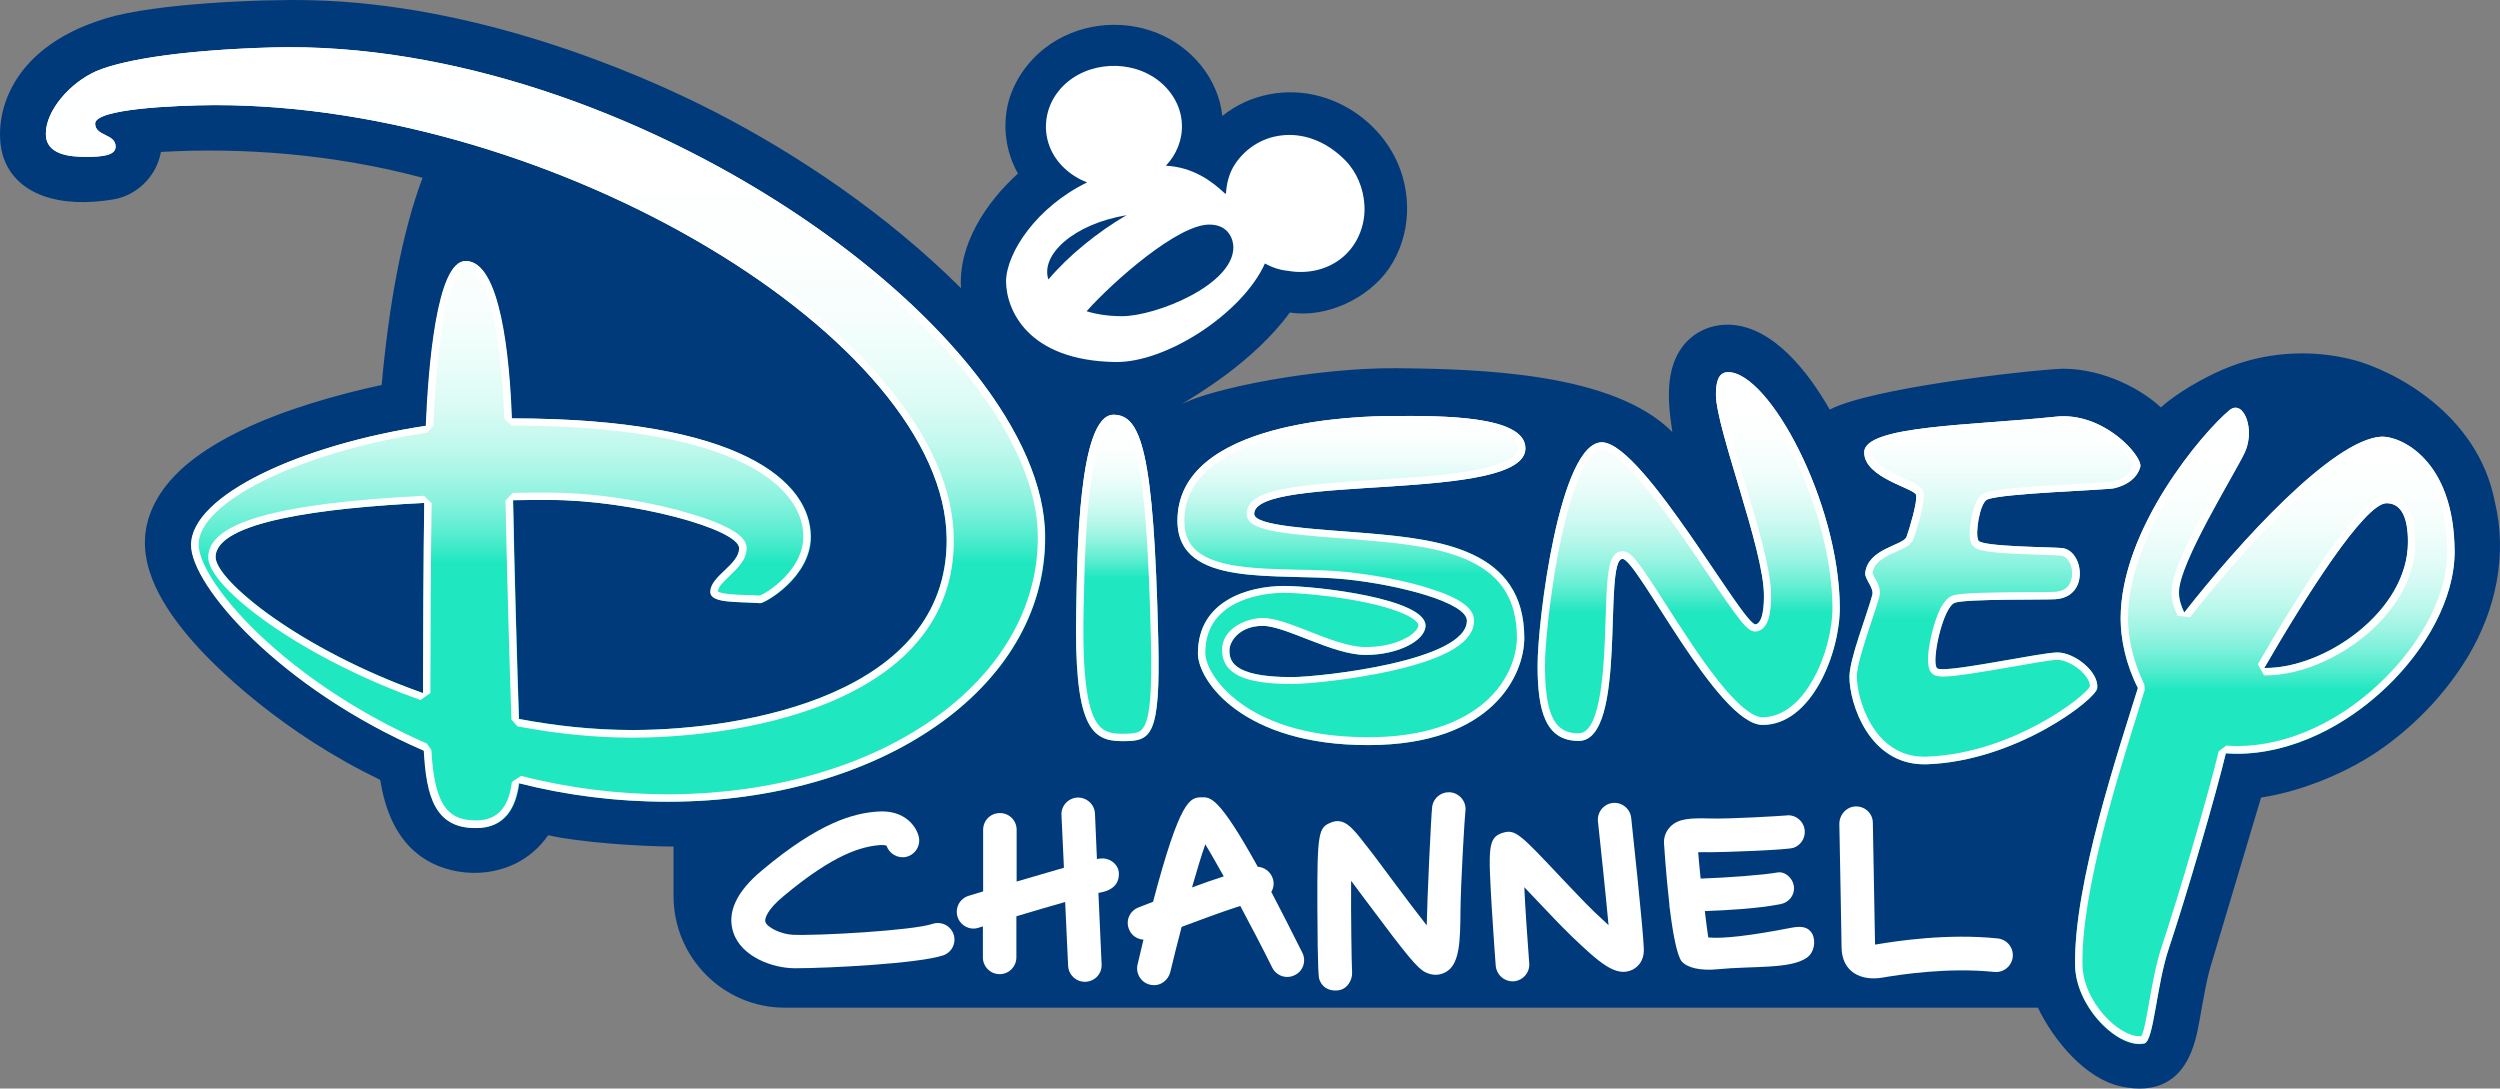 <?xml version="1.0" encoding="UTF-8"?>
<svg width="800" height="348.33" version="1.1" xmlns="http://www.w3.org/2000/svg">
	<rect width="100%" height="100%" fill="#808080" stroke="none"/>
	<defs>
		<linearGradient id="SVGID_5_" x1="809.8" x2="809.8" y1="169.05" y2="310.5" gradientTransform="matrix(.788 0 0 .788 .017 -.027)" gradientUnits="userSpaceOnUse">
			<stop stop-color="#fff" offset="0"/>
			<stop stop-color="#FBFFFE" offset=".081"/>
			<stop stop-color="#F0FDFB" offset=".159"/>
			<stop stop-color="#DCFBF5" offset=".236"/>
			<stop stop-color="#C1F8EE" offset=".313"/>
			<stop stop-color="#9EF5E4" offset=".389"/>
			<stop stop-color="#73F0D7" offset=".464"/>
			<stop stop-color="#40EBC9" offset=".538"/>
			<stop stop-color="#1FE7C0" offset=".582"/>
		</linearGradient>
		<linearGradient id="SVGID_6_" x1="919.42" x2="919.42" y1="165.48" y2="423.79" gradientTransform="matrix(.788 0 0 .788 .017 -.027)" gradientUnits="userSpaceOnUse">
			<stop stop-color="#fff" offset="0"/>
			<stop stop-color="#FDFFFE" offset=".117"/>
			<stop stop-color="#F5FEFC" offset=".181"/>
			<stop stop-color="#E7FCF8" offset=".231"/>
			<stop stop-color="#D4FAF3" offset=".275"/>
			<stop stop-color="#BBF8EC" offset=".314"/>
			<stop stop-color="#9CF4E3" offset=".351"/>
			<stop stop-color="#77F0D9" offset=".385"/>
			<stop stop-color="#4DECCD" offset=".416"/>
			<stop stop-color="#1FE7C0" offset=".445"/>
		</linearGradient>
		<linearGradient id="SVGID_3_" x1="221.43" x2="221.43" y1="19.203" y2="336.07" gradientTransform="matrix(.788 0 0 .788 .017 -.027)" gradientUnits="userSpaceOnUse">
			<stop stop-color="#fff" offset="0"/>
			<stop stop-color="#FDFFFE" offset=".253"/>
			<stop stop-color="#F6FEFD" offset=".344"/>
			<stop stop-color="#EAFDF9" offset=".409"/>
			<stop stop-color="#DAFBF4" offset=".461"/>
			<stop stop-color="#C4F9EE" offset=".506"/>
			<stop stop-color="#A8F6E7" offset=".546"/>
			<stop stop-color="#88F2DE" offset=".582"/>
			<stop stop-color="#62EED3" offset=".615"/>
			<stop stop-color="#39EAC7" offset=".645"/>
			<stop stop-color="#1FE7C0" offset=".661"/>
		</linearGradient>
		<linearGradient id="SVGID_4_" x1="453.53" x2="453.53" y1="168.44" y2="300.94" gradientTransform="matrix(.788 0 0 .788 .017 -.027)" gradientUnits="userSpaceOnUse">
			<stop stop-color="#fff" offset="0"/>
			<stop stop-color="#FCFFFE" offset=".099"/>
			<stop stop-color="#F3FEFC" offset=".169"/>
			<stop stop-color="#E3FCF7" offset=".23"/>
			<stop stop-color="#CDFAF1" offset=".286"/>
			<stop stop-color="#B1F7E9" offset=".339"/>
			<stop stop-color="#8EF3DF" offset=".389"/>
			<stop stop-color="#64EED3" offset=".437"/>
			<stop stop-color="#35E9C6" offset=".482"/>
			<stop stop-color="#1FE7C0" offset=".501"/>
		</linearGradient>
		<linearGradient id="SVGID_2_" x1="548.65" x2="548.65" y1="168.92" y2="302.52" gradientTransform="matrix(.788 0 0 .788 .017 -.027)" gradientUnits="userSpaceOnUse">
			<stop stop-color="#fff" offset="0"/>
			<stop stop-color="#FBFFFE" offset=".067"/>
			<stop stop-color="#F0FDFB" offset=".132"/>
			<stop stop-color="#DCFBF5" offset=".195"/>
			<stop stop-color="#C1F8EE" offset=".259"/>
			<stop stop-color="#9EF5E4" offset=".321"/>
			<stop stop-color="#73F0D7" offset=".384"/>
			<stop stop-color="#40EBC9" offset=".445"/>
			<stop stop-color="#1FE7C0" offset=".481"/>
		</linearGradient>
		<linearGradient id="SVGID_1_" x1="685.51" x2="685.51" y1="151.15" y2="300.74" gradientTransform="matrix(.788 0 0 .788 .017 -.027)" gradientUnits="userSpaceOnUse">
			<stop stop-color="#fff" offset="0"/>
			<stop stop-color="#FDFFFE" offset=".158"/>
			<stop stop-color="#F4FEFC" offset=".251"/>
			<stop stop-color="#E6FCF8" offset=".327"/>
			<stop stop-color="#D2FAF2" offset=".393"/>
			<stop stop-color="#B8F7EB" offset=".454"/>
			<stop stop-color="#98F4E2" offset=".51"/>
			<stop stop-color="#72F0D7" offset=".563"/>
			<stop stop-color="#47EBCB" offset=".612"/>
			<stop stop-color="#1FE7C0" offset=".651"/>
		</linearGradient>
	</defs>
	<g>
		<path d="m798.34 160.55c-5.518-28.534-32.948-42.17-45.323-45.402-13.794-3.547-28.613-2.522-41.619 3.074-6.306 2.68-14.74 7.488-19.942 12.139-5.439-5.202-17.656-12.375-31.45-12.375-12.139 0.552-61.718 6.306-74.488 13.085-7.015-12.296-17.972-26.09-31.214-27.115-6.227-0.473-12.296 2.049-16.001 7.094-5.202 7.094-4.808 16.71-3.153 27.194-18.918-18.996-61.482-20.179-88.518-20.415-25.696-0.158-59.275 6.463-68.813 11.666 4.808-2.916 23.41-13.715 34.919-29.48 11.666 1.813 24.987-4.414 31.687-14.031 7.252-10.562 7.646-24.672 1.813-35.943-4.808-9.301-13.558-16.316-23.568-19.154-10.799-3.074-22.78-0.867-31.529 6.227-1.261-11.981-9.853-22.149-20.888-26.563-11.823-4.729-25.854-2.995-35.943 4.887-5.439 4.256-9.616 10.168-11.508 16.789-2.128 7.803-1.025 16.316 2.916 23.253 0 0-0.079 0.079-0.079 0.158-10.011 9.065-18.996 22.465-18.129 36.574-23.962-23.805-52.102-42.643-78.35-56.201-26.563-13.715-77.404-34.761-129.74-35.943-15.449-0.394-49.737 1.025-65.344 5.754-33.263 9.932-36.495 34.13-32.948 44.614 4.02 11.745 17.814 16.395 35.47 13.321 6.542-1.182 13.321-6.621 14.898-15.134 25.696-1.498 55.334 0.631 83.71 8.276-6.542 17.499-10.72 40.279-13.085 66.29-14.346 3.074-31.608 8.04-44.85 14.503-11.823 5.754-24.829 14.109-29.401 27.194-4.966 13.952 3.232 27.667 11.902 38.15 9.143 11.114 31.45 31.923 61.876 46.506 1.261 7.488 4.651 23.174 20.652 28.297 11.035 3.547 25.066 1.025 33.106-10.562 10.089 2.286 28.77 3.547 40.121 3.626v15.843c0 19.627 15.922 35.707 35.549 35.707h401.05c5.045 10.483 15.292 23.016 27.036 25.302 21.125 4.178 23.568-15.449 24.75-21.598 1.182-6.463 2.128-12.927 4.178-19.233l15.449-51.708c13.479-2.049 28.77-8.434 39.648-16.395 10.72-7.803 19.942-17.656 26.721-29.007 8.749-14.74 12.533-32.239 8.434-49.264" fill="#003a7b"/>
		<path d="m552.96 119.09c-3.232 0-3.862 3.468-3.862 7.173 0.079 11.035 15.37 49.501 15.37 64.32 0 3.074-0.236 8.513-2.601 9.222-3.705 1.025-35.628-57.226-48.949-58.25-13.715-0.946-20.967 57.226-20.888 71.571 0 14.346 2.522 23.962 13.163 23.962 15.843 0 7.646-58.25 14.031-58.25 4.651 0 30.505 53.206 44.85 53.127 15.528 0 24.672-22.78 24.672-37.52-0.236-33.894-22.701-75.355-35.786-75.355z" fill="url(#SVGID_1_)"/>
		<path d="m553.04 119.09v2.365c4.256 0 12.454 7.409 20.573 23.647 7.882 15.843 12.691 34.288 12.769 49.264 0 7.409-2.365 16.316-6.227 23.095-5.833 10.483-12.612 12.06-16.159 12.06-2.207 0-6.542-2.049-14.267-11.823-5.754-7.252-11.508-16.316-16.632-24.278-8.828-13.794-11.114-17.026-13.873-17.026-4.729 0-4.966 7.252-5.439 21.755-0.394 13.636-1.182 36.495-8.592 36.495h-0.079c-6.463 0-10.72-3.705-10.72-21.598 0-6.463 1.498-21.361 4.02-34.997 3.153-16.947 7.173-28.534 11.351-32.712 1.025-1.025 1.892-1.498 2.759-1.498h0.158c1.655 0.158 5.833 2.049 14.976 13.4 6.385 7.961 13.006 17.735 18.839 26.406 10.405 15.449 12.691 18.445 15.213 18.445 0.236 0 0.473 0 0.709-0.079 3.862-1.025 4.335-6.7 4.335-11.508 0-8.276-4.414-22.938-8.671-37.126-3.468-11.508-6.7-22.386-6.7-27.194 0-1.813 0.158-3.232 0.552-4.02 0.315-0.709 0.552-0.788 1.025-0.788l0.079-2.286m0 0c-0.079 0-0.079 0 0 0-3.311 0-3.941 3.468-3.941 7.173 0.079 11.035 15.37 49.501 15.37 64.32 0 3.074-0.236 8.513-2.601 9.222h-0.079c-4.178 0-35.628-57.226-48.87-58.25h-0.315c-13.479 0-20.652 57.383-20.573 71.571 0 14.346 2.522 23.962 13.085 23.962h0.079c15.843 0 7.646-58.25 14.031-58.25 4.651 0 30.426 53.127 44.772 53.127h0.079c15.528 0 24.672-22.78 24.672-37.52-0.236-33.894-22.701-75.355-35.707-75.355z" fill="#fff"/>
		<path d="m437.64 170.64c-17.499-1.419-36.337-2.286-36.259-6.227 0.158-12.927 86.863-3.389 86.784-20.967-0.079-10.562-27.036-10.405-42.249-10.326-11.429 0-69.207 1.419-69.128 33.579 0.079 21.834 32.396 16.474 53.836 18.681 17.499 1.813 38.781 7.488 38.781 13.242 0 12.848-46.348 17.972-55.886 18.05-19.706 0.079-20.1-5.675-20.1-8.592 0-2.838 3.232-7.803 10.641-7.803 7.33 0 22.543 9.38 32.948 9.301 10.483 0 19.154-4.651 19.154-9.38 0-8.592-34.682-12.691-45.402-12.691-11.272 0.079-27.43 4.651-27.43 21.598 0 8.749 14.425 29.48 54.703 29.322 39.727-0.079 49.737-22.622 49.737-34.288 0-28.297-26.8-31.529-50.131-33.5z" fill="url(#SVGID_2_)"/>
		<path d="m450.02 135.48c7.488 0 17.026 0.158 24.435 1.498 5.202 0.946 11.351 2.838 11.351 6.463 0 2.759-4.808 5.281-13.558 6.936-9.065 1.734-21.046 2.522-32.633 3.232-25.933 1.655-40.594 2.995-40.673 10.72-0.079 5.36 9.695 6.385 31.687 8.04 2.207 0.158 4.493 0.315 6.7 0.552 12.218 1.025 23.962 2.365 33.027 6.621 10.247 4.887 14.976 12.612 15.055 24.435 0 2.601-0.631 11.587-9.222 19.785-8.355 7.882-21.519 12.139-38.15 12.139h-0.394c-21.282 0-33.894-5.912-40.752-10.956-7.646-5.596-11.193-12.218-11.193-16.001-0.079-18.129 20.888-19.233 25.066-19.233 4.808 0 16.08 0.946 26.248 3.074 13.321 2.838 16.789 5.991 16.868 7.252 0 0.631-0.394 1.34-1.182 2.128-2.365 2.443-8.119 4.887-15.686 4.887h-0.079c-5.202 0-12.139-2.68-18.287-5.123-5.754-2.286-10.799-4.178-14.582-4.178-5.439 0-13.006 3.547-13.006 10.168 0 7.567 6.858 10.956 22.149 10.956h0.315c4.729 0 18.918-1.34 32.002-4.256 17.656-4.02 26.169-9.222 26.169-16.08 0-3.941-4.572-7.252-14.503-10.326-7.409-2.365-17.341-4.256-26.406-5.202-4.729-0.473-10.089-0.631-15.292-0.709-9.222-0.236-18.839-0.394-25.854-2.601-7.331-2.286-10.641-6.306-10.641-13.006 0-12.375 9.538-21.361 28.534-26.563 15.055-4.178 31.766-4.651 38.229-4.651h4.256m0-2.365h-4.099c-11.429 0-69.207 1.419-69.128 33.579 0.079 21.834 32.396 16.474 53.836 18.681 17.499 1.813 38.781 7.488 38.781 13.242 0 12.848-46.348 17.972-55.886 18.05h-0.315c-19.39 0-19.785-5.675-19.785-8.592 0-2.838 3.232-7.803 10.641-7.803 7.33 0 22.465 9.301 32.869 9.301h0.079c10.483 0 19.154-4.651 19.154-9.38 0-8.592-34.682-12.691-45.402-12.691-11.272 0.079-27.43 4.651-27.43 21.598 0 8.749 14.346 29.322 54.309 29.322h0.394c39.727-0.079 49.737-22.622 49.737-34.288-0.079-28.297-26.879-31.45-50.21-33.5-17.499-1.419-36.337-2.286-36.259-6.227 0.158-12.927 86.863-3.389 86.784-20.967 0-9.616-22.543-10.326-38.072-10.326z" fill="#fff"/>
		<path d="m360.47 68.865c-16.947 2.838-27.588 12.691-24.987 20.573 6.385-7.567 15.765-15.213 24.987-20.573m-12.769 30.741c3.153 0.946 6.936 1.577 11.351 1.577 10.72 0 35.628-9.932 35.628-22.07 0-2.049-1.182-7.252-7.725-7.252-10.089 0-30.662 18.129-39.254 27.746m0.158-41.224c-5.36-2.128-9.932-6.148-11.981-11.508-2.286-5.912-1.182-12.533 2.68-17.499 7.094-9.143 21.125-10.799 30.662-4.651 5.123 3.311 8.749 8.828 8.986 14.976 0.236 4.966-1.734 9.774-5.123 13.321 8.749 0.473 14.74 4.966 18.918 8.907h0.315c0.158-2.917 0.867-5.912 2.286-8.434 3.311-5.675 9.065-9.459 15.528-10.168 6.463-0.788 14.031 1.498 20.415 8.04 3.626 3.705 5.754 8.907 6.069 14.188 0.394 6.148-1.971 12.375-6.621 16.474-4.808 4.256-11.508 5.754-17.735 4.651-2.68-0.236-5.202-1.103-7.488-2.365-7.094 15.843-31.529 31.845-47.924 31.529-27.982-0.473-34.84-16.632-34.919-25.854 0.158-9.222 9.853-23.805 25.933-31.608" fill="#fff"/>
		<path d="m86.881 15.186c-25.066 0.709-46.19 3.389-56.043 7.567-8.434 3.705-16.159 12.612-16.159 19.942-0.158 6.936 7.961 7.488 12.927 7.488s9.459-0.394 9.38-3.311c0-4.099-6.542-3.232-6.542-7.33 0-4.729 25.381-5.833 38.072-5.912 108.85-0.236 234.18 75.118 234.42 139.04 0.158 49.659-64.556 60.851-100.18 60.93-12.691 0-24.987-1.34-36.653-3.547-0.552-15.843-1.498-49.028-1.892-69.995 4.099-0.079 7.961-0.079 11.272-0.079 26.485-0.079 61.088 9.222 61.167 15.449 0 5.281-9.222 8.907-9.222 13.952 0 3.784 8.513 3.074 15.922 3.626 1.261 0.158 16.238-8.198 16.159-21.282-0.079-17.42-21.992-37.835-95.691-37.835-0.709-19.548-3.626-50.368-14.74-50.368-9.222 0-11.902 33.973-12.691 52.733-39.727 5.991-75.118 22.149-75.118 38.15 0 13.006 28.455 45.875 74.488 65.817 0.788 14.74 3.626 24.908 16.71 24.75 9.459 0 12.769-6.936 13.715-14.346 14.898 3.784 31.056 5.991 48.082 5.912 66.763-0.158 120.36-35.865 120.21-84.735-0.236-65.581-132.5-159.85-247.58-156.62zm48.476 206.6c-39.49-13.952-66.369-36.101-66.369-43.51 0-11.429 34.682-15.765 66.763-17.341-0.236 17.893-0.394 43.589-0.394 60.851z" fill="url(#SVGID_3_)"/>
	</g>
	<g fill="#fff">
		<path d="m92.714 17.472c26.957 0 55.57 5.123 84.971 15.292 26.879 9.301 53.6 22.543 77.168 38.466 47.53 32.002 77.168 70.547 77.247 100.5 0.079 22.622-11.981 43.432-33.973 58.723-21.913 15.213-51.708 23.568-83.868 23.726h-0.394c-16.001 0-31.845-1.971-47.136-5.912l-2.917 1.971c-0.709 5.281-2.68 12.296-11.429 12.296h-0.158c-9.538 0-13.242-5.912-14.188-22.543l-1.419-2.049c-20.258-8.828-39.412-21.282-53.836-35.076-14.188-13.636-19.233-23.883-19.233-28.613 0-13.636 32.79-29.716 73.069-35.786l2.049-2.207c0.394-9.143 1.261-22.307 3.153-33.106 1.025-5.675 2.207-10.168 3.547-13.163 1.182-2.68 2.522-4.178 3.626-4.178 6.463 0 11.351 18.839 12.375 48.082l2.365 2.286c33.106 0 58.171 4.099 74.409 12.139 12.139 5.991 18.918 14.346 18.918 23.332 0 10.641-11.429 18.05-13.952 18.918-1.419-0.079-2.838-0.158-4.256-0.158-3.074-0.079-8.119-0.315-9.143-1.182 0.079-1.419 1.971-3.232 3.784-4.966 2.522-2.443 5.439-5.123 5.439-8.828 0-2.522-2.286-4.808-7.173-7.094-3.705-1.813-8.986-3.547-15.134-5.202-13.242-3.468-28.455-5.518-40.83-5.518h-0.394c-3.389 0-7.173 0-11.272 0.079l-2.365 2.443c0.394 21.361 1.34 54.388 1.892 70.074l1.892 2.207c12.454 2.365 24.75 3.626 36.653 3.626h0.473c11.114 0 39.727-1.261 64.477-12.06 11.508-5.045 20.652-11.508 26.958-19.233 7.409-8.986 11.193-19.785 11.114-32.002-0.079-16.001-7.409-32.869-21.913-50.131-13.4-15.922-32.554-31.608-55.491-45.323-22.937-13.715-49.107-25.145-75.749-33.106-28.613-8.513-56.516-12.848-83.001-12.848h-0.631c-4.099 0-14.74 0.158-24.041 1.182-11.666 1.261-16.395 3.311-16.395 7.015 0 3.547 2.759 4.887 4.572 5.754 1.734 0.867 1.971 1.103 1.971 1.498-0.315 0.236-1.577 0.946-7.094 0.946h-0.315c-4.651 0-7.725-0.788-9.222-2.207-0.709-0.709-1.025-1.655-1.025-2.838v-0.079c0-5.991 6.858-14.267 14.74-17.735 9.301-3.941 29.953-6.7 55.176-7.33 2.049-0.079 4.02-0.079 5.912-0.079m41.855 206.52 3.153-2.207c0-17.972 0.158-44.062 0.394-60.773l-2.443-2.365c-47.136 2.365-69.049 8.592-69.049 19.706 0 9.774 30.347 32.396 67.946 45.639m-41.855-208.88c-1.971 0-3.862 0-5.833 0.079-25.066 0.709-46.19 3.389-56.043 7.567-8.434 3.705-16.159 12.612-16.159 19.942-0.158 6.779 7.567 7.488 12.533 7.488h0.394c4.966 0 9.459-0.394 9.38-3.311 0-4.099-6.542-3.232-6.542-7.33 0-4.729 25.381-5.833 38.072-5.912h0.631c108.7 0 233.55 75.197 233.79 139.04 0.158 49.659-64.556 60.851-100.18 60.93h-0.473c-12.533 0-24.672-1.34-36.259-3.547-0.552-15.843-1.498-49.028-1.892-69.995 4.099-0.079 7.961-0.079 11.272-0.079h0.394c26.406 0 60.615 9.301 60.694 15.449 0 5.281-9.222 8.907-9.222 13.952 0 3.784 8.513 3.074 15.922 3.626 1.498 0 16.159-8.276 16.159-21.282-0.079-17.42-21.992-37.835-95.691-37.835-0.709-19.548-3.626-50.368-14.74-50.368-9.222 0-11.902 33.973-12.691 52.733-39.727 5.991-75.118 22.149-75.118 38.15 0 13.006 28.455 45.875 74.488 65.817 0.788 14.661 3.547 24.75 16.553 24.75h0.158c9.459 0 12.769-6.936 13.715-14.346 14.74 3.784 30.82 5.912 47.767 5.912h0.394c66.763-0.158 120.36-35.865 120.21-84.735-0.158-64.477-128.01-156.7-241.67-156.7zm42.643 206.67c-39.49-13.952-66.369-36.101-66.369-43.51 0-11.429 34.682-15.765 66.763-17.341-0.236 17.893-0.394 43.589-0.394 60.851z"/>
		<path d="m254.38 309.84c-7.094 0-17.105-3.626-19.706-11.429-2.128-6.385 0.946-13.085 9.222-19.942 18.523-15.528 29.401-18.208 36.81-18.76 8.986-0.709 12.612 4.966 13.321 8.119 0.631 2.917-1.261 5.754-4.099 6.385-2.68 0.552-5.36-1.025-6.227-3.547-0.236-0.158-0.867-0.315-2.128-0.236-5.833 0.473-14.582 2.759-30.82 16.316-5.36 4.414-6.148 7.331-5.833 8.276 0.631 1.813 4.966 3.862 8.592 4.099 7.803 0.394 38.544-1.34 44.85-3.468 2.838-0.946 5.833 0.552 6.779 3.311 0.946 2.838-0.552 5.833-3.389 6.779-7.882 2.601-36.653 4.099-47.373 4.099"/>
		<path d="m351.49 285.72 1.025 22.859c0.158 2.995-2.128 5.439-5.123 5.596h-0.236c-2.838 0-5.202-2.207-5.36-5.123l-0.946-20.415c-4.651 1.34-10.168 2.916-15.607 4.572v13.163c0 2.917-2.365 5.36-5.36 5.36s-5.36-2.443-5.36-5.36v-9.932c-0.552 0.158-1.025 0.315-1.498 0.473-0.552 0.158-1.025 0.236-1.498 0.236-2.286 0-4.414-1.498-5.123-3.784-0.867-2.838 0.709-5.833 3.547-6.7 0.946-0.315 2.601-0.788 4.651-1.419v-19.706c0-2.995 2.365-5.36 5.36-5.36s5.36 2.365 5.36 5.36v16.553c5.045-1.498 10.483-3.074 15.134-4.414l-0.788-16.868c-0.158-2.917 2.128-5.439 5.123-5.596 2.916-0.079 5.439 2.128 5.596 5.123l0.631 14.582c0.315-0.079 0.631-0.158 0.867-0.158 2.916-0.473 5.912 1.577 6.148 4.493 0.158 3.389-1.734 5.754-6.542 6.463"/>
	</g>
	<path d="m370.64 204.37c-1.419-60.063-5.518-71.65-14.346-71.65-11.272 0.079-11.587 45.481-11.902 62.113-0.788 37.914 4.808 42.407 14.898 42.328 8.986 0 12.139-1.025 11.351-32.79z" fill="url(#SVGID_4_)"/>
	<g fill="#fff">
		<path d="m356.3 135.09c1.813 0 5.123 0 7.646 11.429 2.286 10.405 3.626 28.219 4.335 57.935 0.473 18.05-0.394 26.485-2.916 29.007-1.103 1.103-2.759 1.34-6.069 1.34h-0.158c-3.468 0-5.518-0.631-7.094-2.207-4.099-4.178-5.754-15.843-5.281-37.677 0-0.867 0-1.734 0.079-2.759 0.158-8.907 0.473-23.883 2.049-36.259 0.867-6.7 1.971-11.981 3.389-15.528 0.631-1.971 2.207-5.202 4.02-5.281m0-2.365c-11.272 0.079-11.587 45.481-11.902 62.113-0.788 37.599 4.729 42.328 14.661 42.328h0.236c8.986 0 12.139-1.103 11.351-32.79-1.419-60.063-5.518-71.65-14.346-71.65z"/>
		<path d="m428.1 316.93c-3.074 0.315-5.202-1.261-5.912-3.547-0.158-0.394-0.552-1.655-0.631-23.332-0.079-23.647 0.394-25.223 4.256-26.8 4.256-1.813 6.936 1.577 10.956 6.779 2.601 3.232 5.833 7.646 9.301 12.296 3.153 4.256 7.252 9.695 10.483 13.794 0.158-8.907 1.419-35.392 1.734-37.914 0.394-2.916 2.995-4.966 5.991-4.651 2.916 0.394 5.045 3.074 4.651 5.991-0.236 1.813-1.498 23.016-1.577 32.002-0.079 9.222-0.158 16.789-4.493 19.39-2.049 1.261-4.493 1.34-6.779 0.158-2.522-1.261-5.675-5.045-18.602-22.386-1.577-2.128-3.389-4.572-5.123-6.858-0.079 11.272 0.158 26.563 0.315 29.243 0.158 2.443-1.498 5.518-4.572 5.833"/>
		<path d="m522.22 310.39c-5.202 2.365-10.483-2.365-19.39-10.878l-0.788-0.788c-2.286-2.207-5.912-5.991-9.695-10.011-1.34-1.419-2.995-3.153-4.572-4.808 0.315 6.858 0.946 15.922 1.577 24.356 0.236 2.916-1.971 5.518-4.966 5.754h-0.394c-2.759 0-5.123-2.128-5.36-4.966 0 0-0.709-9.222-1.261-18.445-1.103-19.154-1.34-22.622 3.547-24.12 4.02-1.182 5.439 0.315 19.154 14.898 3.547 3.705 7.173 7.567 9.301 9.616l0.788 0.788c1.182 1.103 2.838 2.68 4.572 4.256-0.867-9.459-2.443-24.435-3.389-33.185-0.315-2.917 1.813-5.596 4.729-5.912 2.917-0.315 5.596 1.813 5.912 4.808 0.158 1.419 3.784 35.076 4.02 41.54 0.315 4.729-2.601 6.542-3.784 7.094"/>
		<path d="m578.1 306.53c-5.36 3.626-16.947 2.522-28.455 3.626-5.518 0.552-9.774-0.473-11.508-2.522-1.498-1.813-2.838-8.986-3.784-16.71-0.079-0.394-0.158-0.867-0.158-1.34v-0.236c-1.103-9.695-1.734-19.627-1.734-19.785 0-2.522 1.182-4.178 2.128-5.123 2.68-2.601 6.463-2.68 12.927-2.522 6.542 0.158 21.834-0.788 23.805-0.946 2.522-0.473 5.045 1.025 5.912 3.468 0.946 2.838-0.473 5.833-3.311 6.858-2.049 0.709-22.386 1.419-26.642 1.419-0.788 0-2.365-0.079-3.862 0 0.236 2.759 0.315 4.02 0.788 8.434 8.749-0.315 19.706-1.103 24.672-1.971 2.365-0.394 5.123 1.971 5.202 4.966 0.079 2.286-1.498 4.651-4.414 5.202-7.409 1.419-16.316 1.892-24.12 2.207 0.236 2.049 0.867 7.173 1.103 8.434 4.808 0.473 13.794-0.631 26.406-3.074 2.916-0.552 5.36-0.631 6.858 1.892 1.261 2.443 0.631 6.069-1.813 7.725"/>
		<path d="m593.95 258.05c2.916 0 5.36 2.286 5.36 5.281 0 1.419 0.631 33.421 0.709 38.939 0.158 0 0.394-0.079 0.552-0.079 6.542-1.103 22.701-3.547 38.702-1.892 2.916 0.315 5.123 2.916 4.808 5.912-0.315 2.916-2.917 5.123-5.912 4.808-14.819-1.498-29.795 0.788-35.786 1.813-6.779 1.182-13.085-1.734-13.085-9.853 0-1.971-0.473-26.563-0.709-39.333 0-3.074 2.443-5.596 5.36-5.596"/>
	</g>
	<g>
		<path d="m657.72 133.35c-26.642 2.838-61.246 2.759-61.167 11.429 0 8.198 16.159 11.429 16.632 13.636 0.394 2.286-2.128 10.72-3.074 13.321-0.946 2.838-12.454 3.705-13.242 11.666-0.158 1.892 2.838 4.729 2.286 6.936-1.813 6.7-7.33 20.494-7.33 26.248 0 8.828 6.542 28.534 24.672 27.982 28.613-0.946 54.23-20.809 54.624-24.356 0.552-5.281-7.252-11.429-12.769-11.429-5.518 0-36.416 6.858-38.544 5.045-1.971-1.813 1.813-19.706 5.754-20.967 3.862-1.261 27.982-0.867 32.002-1.103 11.272-0.631 9.143-15.843 2.128-16.395-3.468-0.315-25.381-0.394-26.642-2.365-1.182-1.971 0.394-12.139 2.838-13.163 4.966-2.049 38.229-2.995 40.752-3.626 4.099-1.025 7.173-3.232 8.198-6.779 1.025-3.232-11.587-17.814-27.115-16.08z" fill="url(#SVGID_5_)"/>
		<path d="m660.32 135.56c7.252 0 13.006 3.705 15.843 5.912 4.335 3.389 6.227 6.7 6.306 7.646-0.788 2.443-2.916 4.099-6.385 4.966-0.788 0.158-5.754 0.473-10.562 0.709-14.661 0.788-27.115 1.577-30.505 2.995-1.419 0.552-2.443 1.971-3.311 4.493-0.946 2.838-2.207 9.38-0.709 11.981l0.079 0.079c1.261 1.971 4.572 2.68 23.174 3.232 2.365 0.079 4.493 0.158 5.281 0.236 2.207 0.158 3.626 3.153 3.547 5.833 0 1.655-0.631 5.518-5.675 5.754-1.103 0.079-4.099 0.079-7.567 0.079-11.981 0.079-22.149 0.158-24.987 1.103-3.784 1.261-5.991 8.907-6.936 13.321-2.049 9.38-0.236 11.114 0.394 11.666 0.867 0.788 2.207 0.946 3.389 0.946 4.099 0 13.163-1.577 21.834-3.074 6.306-1.103 12.848-2.286 14.819-2.286 2.522 0 6.148 1.892 8.434 4.414 1.34 1.498 2.049 2.995 1.971 4.178-0.788 1.419-6.542 6.7-16.553 12.06-8.355 4.493-21.282 9.853-35.786 10.326h-0.709c-16.316 0-21.519-18.76-21.519-25.618 0-3.547 2.601-11.272 4.651-17.499 1.025-3.074 1.971-5.991 2.601-8.198 0.552-2.128-0.552-4.178-1.419-5.754-0.315-0.552-0.709-1.34-0.788-1.655 0.394-3.389 3.547-5.123 7.725-6.936 2.68-1.182 4.729-2.128 5.439-4.178 0.236-0.788 3.784-11.114 3.153-14.582-0.394-1.971-2.286-2.838-5.833-4.414-4.256-1.971-10.72-4.887-10.72-8.828 0-0.236 0.315-2.522 10.72-4.414 7.567-1.419 17.656-2.128 28.376-2.917 6.7-0.473 13.558-1.025 20.021-1.734 0.631 0.236 1.419 0.158 2.207 0.158m0-2.365c-0.867 0-1.734 0.079-2.601 0.158-26.642 2.838-61.246 2.759-61.167 11.429 0 8.198 16.159 11.429 16.632 13.636 0.394 2.286-2.128 10.72-3.074 13.321-0.946 2.838-12.454 3.705-13.242 11.666-0.158 1.892 2.838 4.729 2.286 6.936-1.813 6.7-7.33 20.494-7.33 26.248 0 8.749 6.385 27.982 23.883 27.982h0.788c28.613-0.946 54.23-20.809 54.624-24.356 0.552-5.281-7.252-11.429-12.769-11.429-4.808 0-29.48 5.36-36.653 5.36-0.946 0-1.577-0.079-1.813-0.315-1.971-1.813 1.813-19.706 5.754-20.967 3.862-1.261 27.982-0.867 32.002-1.103 11.272-0.631 9.143-15.843 2.128-16.395-3.468-0.315-25.381-0.394-26.642-2.365-1.182-1.971 0.394-12.139 2.838-13.163 4.966-2.049 38.229-2.995 40.752-3.626 4.099-1.025 7.173-3.232 8.198-6.779 0.867-3.074-10.326-16.238-24.593-16.238z" fill="#fff"/>
		<path d="m368.59 315.2c-3.311-0.394-5.281-3.626-4.572-6.542 0.631-2.838 1.34-5.439 1.892-7.961-2.049-0.158-3.862-1.34-4.651-3.389-1.103-2.759 0.236-5.833 3.074-6.936 0.236-0.079 1.971-0.788 4.651-1.813 8.749-33.185 11.902-33.342 15.528-33.421 2.838-0.079 5.596-0.158 17.972 22.228 2.286 0.158 4.256 1.734 4.887 4.02 0.394 1.419 0.158 2.838-0.552 4.02 2.838 5.439 6.148 11.902 9.932 19.469 1.34 2.68 0.236 5.912-2.443 7.173-2.68 1.34-5.833 0.236-7.173-2.365-3.232-6.542-6.858-13.4-10.247-19.785-5.912 1.892-13.085 4.572-18.76 6.7-1.261 4.808-2.522 9.774-3.626 14.425-0.631 2.601-3.074 4.572-5.912 4.178m12.848-31.214c3.389-1.261 6.936-2.522 10.168-3.547-2.286-4.02-4.256-7.567-5.912-10.247-1.261 3.547-2.68 8.355-4.256 13.794" fill="#fff"/>
		<path d="m762.08 139.74c-15.528 0.946-45.56 33.973-63.058 56.359-1.103-2.286-1.734-4.493-1.734-6.542 0-9.38 17.735-37.677 21.046-44.693 3.468-7.409-0.394-17.105-4.808-13.636-8.355 6.858-34.997 37.914-34.919 66.842 0 6.621 1.734 14.74 5.518 22.149-5.991 19.39-20.573 62.507-20.1 88.755 0.236 13.479 13.952 26.8 22.149 24.987 3.074-0.709 3.784-18.366 7.882-30.505 5.754-17.262 14.976-48.87 18.208-62.349 36.18 2.522 73.227-34.525 73.227-64.477-0.079-30.032-17.814-37.204-23.41-36.889zm-37.52 74.015c13.085-22.701 32.16-52.811 39.175-52.733 4.887 0.079 6.779 4.966 6.779 12.375 0.079 22.228-26.8 40.673-45.954 40.357z" fill="url(#SVGID_6_)"/>
		<path d="m715.34 132.8c0.158 0.079 0.552 0.394 1.025 1.34 1.025 2.207 1.419 6.148-0.236 9.616-0.788 1.734-2.759 5.123-4.887 9.065-8.671 15.37-16.395 29.716-16.395 36.732 0 2.286 0.709 4.729 1.971 7.488l4.02 0.473c21.125-27.036 48.319-54.624 61.324-55.413h0.236c2.049 0 7.252 1.419 11.981 6.621 7.173 7.961 8.671 19.469 8.749 27.825 0 12.848-7.33 27.825-19.706 40.2-13.952 14.031-31.293 21.992-47.609 21.992-1.103 0-2.286-0.079-3.389-0.158l-2.443 1.813c-3.232 13.479-12.375 44.85-18.129 62.191-1.892 5.596-3.074 12.218-4.099 17.972-0.709 4.02-1.655 9.538-2.522 11.035h-0.631c-6.7 0-17.972-11.035-18.208-22.859-0.394-23.095 11.035-59.433 17.814-81.109 0.788-2.522 1.498-4.887 2.128-6.936l-0.158-1.734c-3.311-6.621-5.202-14.267-5.202-21.046-0.079-15.055 7.567-30.268 13.952-40.436 7.646-12.218 16.238-21.361 20.1-24.514 0.158-0.079 0.315-0.158 0.315-0.158m9.695 83.316c11.823 0 25.854-6.385 35.707-16.238 7.882-7.882 12.218-17.262 12.139-26.406 0-6.7-1.655-14.661-9.143-14.74h-0.079c-2.759 0-7.488 2.128-19.233 18.839-8.04 11.429-16.316 25.302-21.913 34.997l1.971 3.547h0.552m-9.695-85.681c-0.552 0-1.182 0.236-1.813 0.709-8.355 6.858-34.997 37.914-34.919 66.842 0 6.621 1.734 14.74 5.518 22.149-5.991 19.39-20.573 62.507-20.1 88.755 0.236 12.691 12.296 25.145 20.573 25.145 0.552 0 1.103-0.079 1.577-0.158 3.074-0.709 3.784-18.366 7.882-30.505 5.754-17.262 14.976-48.87 18.208-62.349 1.182 0.079 2.365 0.158 3.547 0.158 34.997 0 69.68-35.628 69.601-64.635-0.079-29.243-17.105-36.81-23.095-36.81h-0.394c-15.528 0.946-45.56 33.973-63.058 56.359-1.103-2.286-1.734-4.493-1.734-6.542 0-9.38 17.735-37.677 21.046-44.693 3.074-6.385 0.709-14.425-2.838-14.425zm9.695 83.316h-0.473c13.085-22.622 32.081-52.733 39.175-52.733h0.079c4.887 0.079 6.779 4.966 6.779 12.375 0 22.07-26.406 40.357-45.56 40.357z" fill="#fff"/>
	</g>
</svg>
